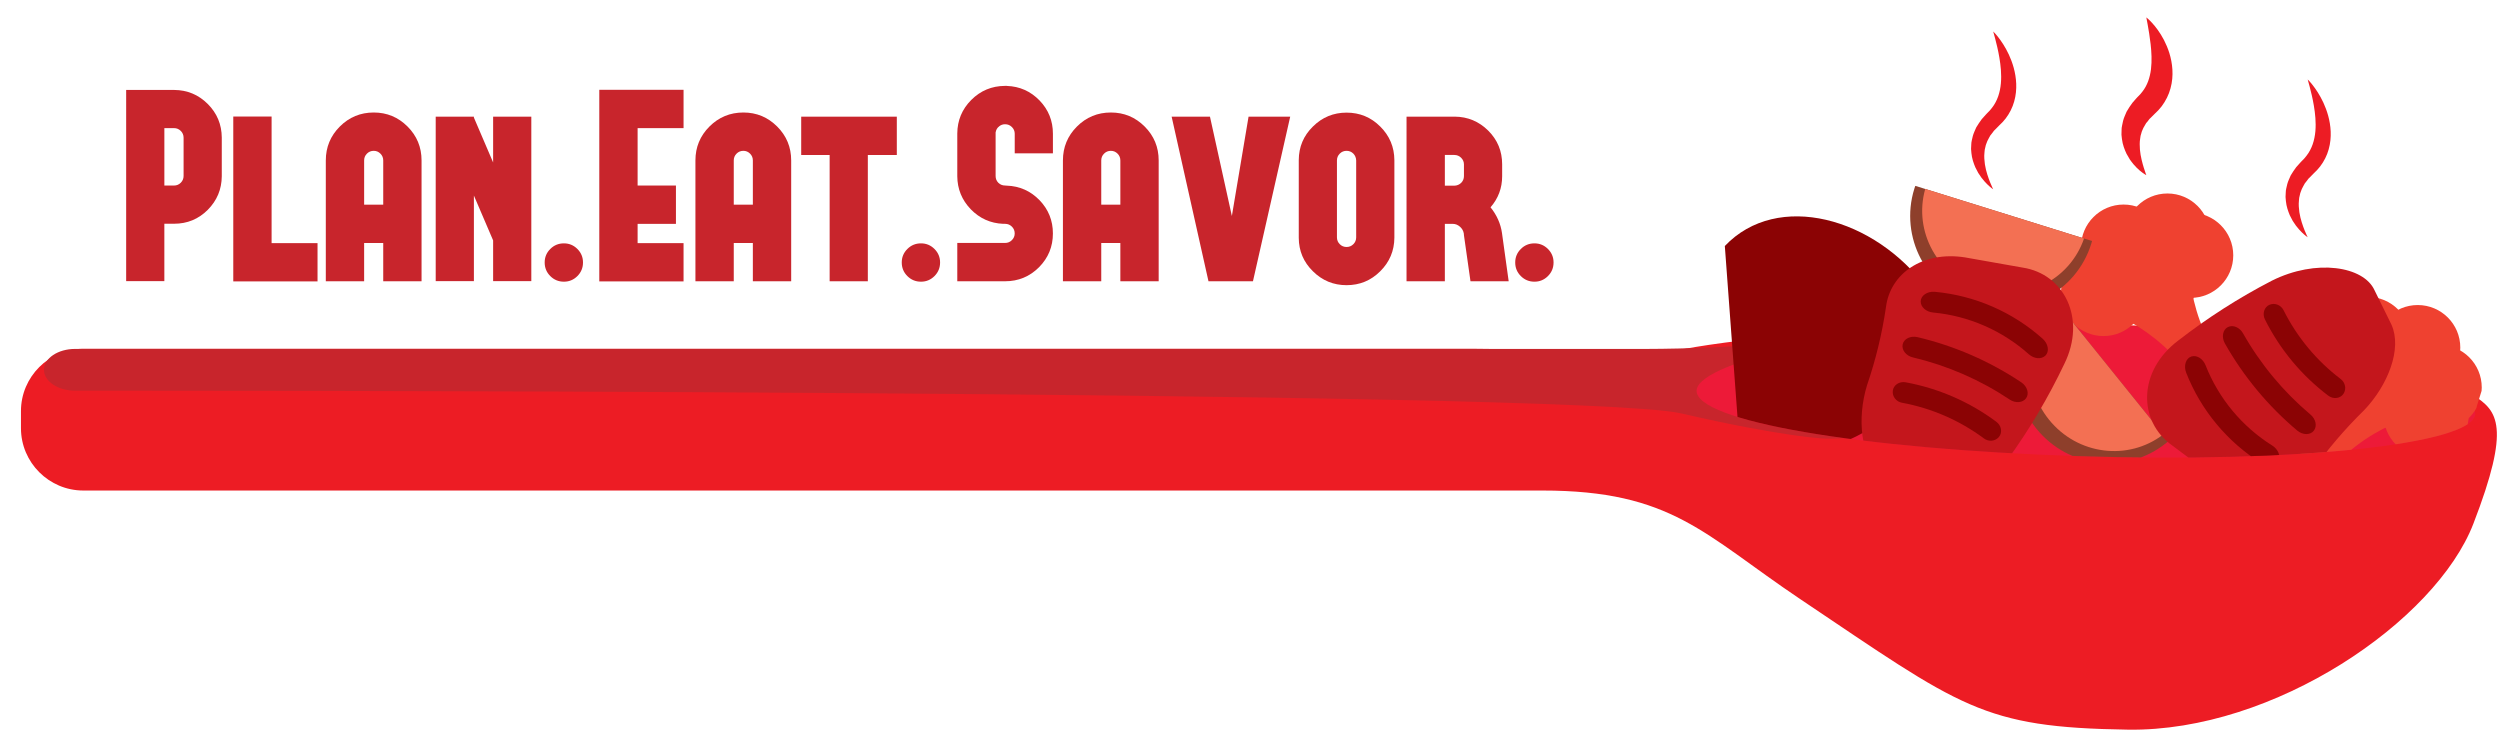 <?xml version="1.0" encoding="utf-8"?>
<!-- Generator: Adobe Illustrator 16.0.3, SVG Export Plug-In . SVG Version: 6.00 Build 0)  -->
<!DOCTYPE svg PUBLIC "-//W3C//DTD SVG 1.1//EN" "http://www.w3.org/Graphics/SVG/1.1/DTD/svg11.dtd">
<svg version="1.1" id="Layer_1" xmlns="http://www.w3.org/2000/svg" xmlns:xlink="http://www.w3.org/1999/xlink" x="0px" y="0px"
	 width="361.08px" height="105.391px" viewBox="180.366 52.644 361.08 105.391"
	 enable-background="new 180.366 52.644 361.08 105.391" xml:space="preserve">
<g id="Layer_1_1_">
	<g>
		<path fill="#C8252C" d="M212.398,78.093c-0.013,1.89-0.688,3.51-2.025,4.86c-1.337,1.337-2.958,2.006-4.861,2.006h-1.408v8.294
			h-5.516V65.635h6.924c1.903,0.012,3.523,0.688,4.861,2.025c1.337,1.337,2.012,2.958,2.025,4.86V78.093z M206.882,72.538
			c0-0.386-0.135-0.714-0.405-0.984s-0.598-0.405-0.983-0.405h-1.389v8.293h1.389c0.385,0,0.713-0.135,0.983-0.406
			s0.405-0.597,0.405-0.983V72.538z"/>
		<path fill="#C8252C" d="M226.228,87.756v5.535h-12.17v-23.82h5.535v18.284L226.228,87.756L226.228,87.756z"/>
		<path fill="#C8252C" d="M234.347,68.893c1.903,0,3.53,0.676,4.88,2.025c1.35,1.35,2.025,2.983,2.025,4.899v17.454h-5.536v-5.534
			h-2.758v5.534h-5.535V75.818c0-1.916,0.675-3.549,2.025-4.899C230.798,69.569,232.432,68.893,234.347,68.893z M235.717,82.201
			v-6.384c0-0.385-0.135-0.714-0.405-0.984s-0.592-0.405-0.965-0.405c-0.385,0-0.713,0.135-0.983,0.405s-0.405,0.598-0.405,0.984
			v6.384H235.717z"/>
		<path fill="#C8252C" d="M257.105,69.491v23.761h-5.516v-5.883l-2.777-6.48v12.364h-5.516V69.491h5.516v0.135l2.777,6.481v-6.615
			L257.105,69.491L257.105,69.491z"/>
		<path fill="#C8252C" d="M264.57,90.552c0,0.771-0.27,1.427-0.81,1.967s-1.189,0.81-1.948,0.81c-0.771,0-1.427-0.27-1.967-0.81
			s-0.81-1.196-0.81-1.967c0-0.76,0.27-1.408,0.81-1.948s1.196-0.81,1.967-0.81c0.759,0,1.408,0.27,1.948,0.81
			S264.57,89.794,264.57,90.552z"/>
		<path fill="#C8252C" d="M272.458,71.15v8.293h5.536v5.535h-5.536v2.778h6.635v5.535h-12.17V65.615h12.17v5.535L272.458,71.15
			L272.458,71.15z"/>
		<path fill="#C8252C" d="M287.734,68.893c1.903,0,3.529,0.676,4.879,2.025c1.35,1.35,2.025,2.983,2.025,4.899v17.454h-5.536v-5.534
			h-2.758v5.534h-5.536V75.818c0-1.916,0.675-3.549,2.025-4.899C284.184,69.569,285.818,68.893,287.734,68.893z M289.103,82.201
			v-6.384c0-0.385-0.135-0.714-0.405-0.984s-0.592-0.405-0.964-0.405c-0.386,0-0.714,0.135-0.984,0.405s-0.405,0.598-0.405,0.984
			v6.384H289.103z"/>
		<path fill="#C8252C" d="M309.895,75.027h-4.186v18.245h-5.516V75.027h-4.108v-5.535h13.81V75.027z"/>
		<path fill="#C8252C" d="M316.144,90.552c0,0.771-0.27,1.427-0.81,1.967s-1.189,0.81-1.948,0.81c-0.771,0-1.427-0.27-1.968-0.81
			s-0.81-1.196-0.81-1.967c0-0.76,0.27-1.408,0.81-1.948s1.196-0.81,1.968-0.81c0.758,0,1.408,0.27,1.948,0.81
			S316.144,89.794,316.144,90.552z"/>
		<path fill="#C8252C" d="M325.787,65.055c1.852,0.064,3.427,0.765,4.726,2.102c1.285,1.337,1.928,2.938,1.928,4.802v2.835h-5.516
			v-2.835c0-0.373-0.135-0.694-0.405-0.964s-0.598-0.406-0.983-0.406c-0.334,0-0.624,0.103-0.868,0.308
			c-0.038,0.026-0.071,0.058-0.096,0.097h-0.02c-0.026,0.026-0.052,0.058-0.077,0.096h-0.02c-0.026,0.039-0.045,0.071-0.058,0.096
			v0.019h-0.02c-0.026,0.039-0.045,0.071-0.058,0.097c0.012-0.013,0.012-0.007,0,0.019c-0.026,0.039-0.045,0.071-0.058,0.096
			l-0.02,0.058l-0.02,0.077l-0.02,0.077l-0.02,0.058c0,0.013-0.006,0.039-0.02,0.077v0.057c0,0.052,0,0.096,0,0.136v6.114
			c0,0.386,0.135,0.714,0.405,0.984c0.27,0.257,0.591,0.385,0.964,0.385l0.251,0.019c1.852,0.065,3.426,0.765,4.726,2.103
			c1.285,1.338,1.928,2.938,1.928,4.802c0,1.903-0.668,3.53-2.006,4.88c-1.35,1.35-2.983,2.025-4.899,2.025h-6.905v-5.535h6.905
			c0.385,0,0.713-0.135,0.983-0.406s0.405-0.592,0.405-0.964c0-0.386-0.135-0.714-0.405-0.984s-0.598-0.406-0.983-0.406h-0.27
			c-1.839-0.077-3.401-0.778-4.687-2.102c-1.286-1.337-1.936-2.931-1.948-4.783v-6.153c0.013-1.903,0.688-3.523,2.025-4.86
			c1.337-1.337,2.958-2.012,4.86-2.025h0.272V65.055z"/>
		<path fill="#C8252C" d="M340.812,68.893c1.903,0,3.529,0.676,4.879,2.025c1.35,1.35,2.025,2.983,2.025,4.899v17.454h-5.535v-5.534
			h-2.759v5.534h-5.535V75.818c0-1.916,0.675-3.549,2.025-4.899C337.262,69.569,338.896,68.893,340.812,68.893z M342.181,82.201
			v-6.384c0-0.385-0.136-0.714-0.406-0.984s-0.591-0.405-0.964-0.405c-0.385,0-0.713,0.135-0.983,0.405s-0.406,0.598-0.406,0.984
			v6.384H342.181z"/>
		<path fill="#C8252C" d="M366.714,69.491l-5.381,23.781h-6.422l-5.323-23.781h5.536l3.164,14.349l2.411-14.349H366.714z"/>
		<path fill="#C8252C" d="M381.759,86.965c-0.013,1.903-0.695,3.523-2.045,4.861c-1.338,1.337-2.958,2.006-4.86,2.006
			c-1.891,0-3.511-0.668-4.86-2.006c-1.351-1.324-2.032-2.932-2.045-4.822V75.759c0.012-1.904,0.694-3.517,2.045-4.842
			c1.35-1.337,2.969-2.006,4.86-2.006c1.902,0,3.522,0.668,4.86,2.006c1.35,1.338,2.031,2.958,2.045,4.861V86.965z M376.242,75.818
			c-0.013-0.385-0.148-0.714-0.406-0.984c-0.27-0.27-0.597-0.405-0.983-0.405s-0.714,0.135-0.983,0.405
			c-0.271,0.27-0.406,0.598-0.406,0.984v11.11c0,0.385,0.136,0.713,0.406,0.983c0.27,0.27,0.597,0.406,0.983,0.406
			s0.714-0.135,0.983-0.406c0.271-0.27,0.406-0.598,0.406-0.983V75.818z"/>
		<path fill="#C8252C" d="M398.269,93.272h-5.517l-0.945-6.654l-0.019-0.251c-0.065-0.386-0.251-0.713-0.56-0.983
			s-0.649-0.406-1.022-0.406h-1.157v8.293h-5.534V69.49h6.943c1.89,0.012,3.511,0.688,4.86,2.025
			c1.338,1.337,2.007,2.958,2.007,4.86v1.718c0,1.71-0.56,3.208-1.678,4.493c0.912,1.132,1.466,2.379,1.658,3.741l0.02,0.155
			L398.269,93.272z M390.418,79.463c0.386-0.012,0.714-0.147,0.984-0.405c0.27-0.27,0.405-0.598,0.405-0.984v-1.678
			c0-0.373-0.136-0.694-0.405-0.964c-0.271-0.27-0.598-0.406-0.984-0.406h-1.369v4.436L390.418,79.463L390.418,79.463z"/>
		<path fill="#C8252C" d="M404.749,90.552c0,0.771-0.271,1.427-0.811,1.967s-1.189,0.81-1.948,0.81c-0.771,0-1.427-0.27-1.968-0.81
			s-0.811-1.196-0.811-1.967c0-0.76,0.271-1.408,0.811-1.948s1.196-0.81,1.968-0.81c0.759,0,1.407,0.27,1.948,0.81
			S404.749,89.794,404.749,90.552z"/>
	</g>
	<g>
		<path fill="#ED1C24" d="M192.392,103.02h200.631l29.109,0.32c0,0,16.631-3.838,57.252-3.838s54.695,7.996,58.214,10.236
			c3.519,2.238,5.438,4.477,0,18.552c-5.438,14.074-28.777,30.06-49.887,29.74c-21.11-0.321-23.999-3.193-47.349-18.865
			c-13.932-9.353-18.519-15.673-37.246-15.673c-18.729,0-210.723,0-210.723,0c-4.95,0-9-4.051-9-9v-2.472
			C183.392,107.07,187.441,103.02,192.392,103.02z"/>
		<path fill="#C8252C" d="M458.746,109.884c-0.788,2.345-3.409,4.705-5.825,5.244l-0.147,0.033c-2.416,0.539-6.416,0.912-8.89,0.829
			c0,0-5.752-0.195-20.752-3.646c-15-3.451-231.917-3.271-231.917-3.271c-2.475,0.003-4.5-1.354-4.5-3.015
			c0-1.661,2.025-3.019,4.5-3.019h227.067c2.475,0,6.523-0.092,8.995-0.205c0,0,24.885-1.134,30.036-2.576
			C462.465,98.816,458.746,109.884,458.746,109.884z"/>
		<path fill="#ED1A38" d="M425.408,109.051c-0.144,4.396,23.379,8.438,54.982,9.469c31.604,1.031,57.34-1.697,57.483-6.094
			c0.143-4.395-23.043-11.863-54.646-12.893C451.623,98.502,425.552,104.655,425.408,109.051z"/>
		<g>
			<g>
				<g>
					<defs>
						<path id="SVGID_1_" d="M425.408,109.051c-0.144,4.396,23.379,8.438,54.982,9.469c31.604,1.031,57.34-1.697,57.483-6.094
							c0.143-4.395,24.374-49.444-55.351-48.944C402.798,63.982,425.552,104.655,425.408,109.051z"/>
					</defs>
					<clipPath id="SVGID_2_">
						<use xlink:href="#SVGID_1_"  overflow="visible"/>
					</clipPath>
					<g clip-path="url(#SVGID_2_)">
						<path fill="#8B0304" d="M431.399,113.975c6.598,6.947,18.823,3.607,25.42-5.395c0.639-4.733,1.277-9.467,1.914-14.2
							c-7.591-10.356-21.656-14.198-29.247-6.205C430.124,96.775,430.762,105.375,431.399,113.975z"/>
						<g>
							<circle fill="#EF4130" cx="493.416" cy="86.738" r="6.149"/>
							<circle fill="#EF4130" cx="496.771" cy="89.52" r="6.149"/>
							<circle fill="#EF4130" cx="487.08" cy="88.336" r="6.149"/>
							<circle fill="#EF4130" cx="491.672" cy="92.954" r="6.149"/>
							<circle fill="#EF4130" cx="484.178" cy="95.035" r="6.149"/>
							<path fill="#EF4130" d="M496.657,89.3c0,0-1.188,8.805,6.086,17.844l-4.127,2.778c-5.64-10.137-14.245-12.349-14.245-12.349
								L496.657,89.3z"/>
						</g>
						<g>
							<circle fill="#EF4130" cx="532.662" cy="108.604" r="6.148"/>
							<circle fill="#EF4130" cx="530.784" cy="112.537" r="6.149"/>
							<circle fill="#EF4130" cx="529.563" cy="102.85" r="6.149"/>
							<circle fill="#EF4130" cx="526.208" cy="108.431" r="6.149"/>
							<circle fill="#EF4130" cx="522.359" cy="101.672" r="6.149"/>
							<path fill="#EF4130" d="M530.97,112.372c0,0-8.829,1-15.819,10.261l-3.701-3.323c8.452-7.946,8.496-16.831,8.496-16.831
								L530.97,112.372z"/>
						</g>
						<g>
							<path fill="#8E3F2B" d="M476.436,95.793c0.112-0.09,0.228-0.175,0.342-0.26l16.781,20.817
								c-0.109,0.094-0.217,0.188-0.328,0.278c-5.715,4.607-14.108,3.678-18.746-2.074
								C469.847,108.798,470.721,100.4,476.436,95.793z"/>
							<path fill="#F37053" d="M477.719,96.699l15.078,18.707c-5.068,3.869-12.386,2.946-16.486-2.142
								C472.211,108.178,472.861,100.83,477.719,96.699z"/>
						</g>
						<g>
							<path fill="#8E3F2B" d="M456.859,79.895c0.043-0.136,0.093-0.272,0.139-0.406l25.525,7.962
								c-0.038,0.137-0.073,0.277-0.116,0.414c-2.187,7.008-9.678,10.905-16.732,8.705C458.62,94.369,454.674,86.904,456.859,79.895
								z"/>
							<path fill="#F37053" d="M458.43,79.935l22.938,7.155c-2.059,6.035-8.654,9.34-14.892,7.393
								C460.239,92.537,456.692,86.071,458.43,79.935z"/>
						</g>
						<g>
							<path fill="#C4161C" d="M500.879,122.051c5.008,3.565,10.673,2.783,13.413-1.32c2.212-3.146,4.723-6.095,7.501-8.813
								c3.48-3.629,5.552-8.917,3.972-12.391c-0.814-1.654-1.628-3.307-2.442-4.961c-1.558-3.457-8.416-4.586-14.831-1.38
								c-4.746,2.456-9.277,5.351-13.531,8.653c-5.796,4.368-5.858,11.599-0.864,15.14
								C496.356,118.669,498.617,120.359,500.879,122.051z"/>
							<path fill="#8B0304" d="M516.626,109.78c0.749,0.568,1.757,0.431,2.214-0.26l0,0c0.457-0.691,0.263-1.627-0.401-2.132
								c-3.479-2.638-6.303-6.039-8.257-9.943c-0.375-0.745-1.26-1.109-2.022-0.785l0,0c-0.763,0.322-1.082,1.288-0.661,2.128
								C509.657,103.103,512.781,106.865,516.626,109.78z"/>
							<path fill="#8B0304" d="M512.152,114.825c0.815,0.687,1.909,0.677,2.41,0.018l0,0c0.502-0.66,0.273-1.68-0.479-2.313
								c-3.926-3.304-7.229-7.282-9.756-11.748c-0.484-0.855-1.445-1.268-2.186-0.896l0,0c-0.74,0.372-0.95,1.446-0.426,2.373
								C504.419,107.036,507.953,111.292,512.152,114.825z"/>
							<path fill="#8B0304" d="M506.966,119.544c0.958,0.602,2.087,0.426,2.462-0.313l0,0c0.376-0.739-0.034-1.705-0.867-2.229
								c-4.372-2.739-7.752-6.81-9.643-11.61c-0.362-0.915-1.236-1.496-2.031-1.262l0,0c-0.793,0.234-1.175,1.309-0.76,2.362
								C498.251,111.887,502.052,116.464,506.966,119.544z"/>
						</g>
						<g>
							<path fill="#C4161C" d="M464.14,89.814c-6.076-0.928-10.782,2.32-11.384,7.218c-0.558,3.804-1.471,7.57-2.729,11.246
								c-1.474,4.807-0.941,10.462,2.032,12.853c1.472,1.11,2.943,2.22,4.415,3.33c2.947,2.386,9.579,0.306,13.863-5.445
								c3.134-4.33,5.874-8.954,8.186-13.818c3.209-6.511,0.01-12.995-6.045-13.909C469.7,90.797,466.92,90.305,464.14,89.814z"/>
							<path fill="#8B0304" d="M455.604,107.86c-0.924-0.171-1.763,0.406-1.859,1.228l0,0c-0.098,0.823,0.497,1.572,1.317,1.723
								c4.294,0.789,8.348,2.555,11.851,5.161c0.67,0.496,1.622,0.423,2.159-0.21l0,0c0.534-0.631,0.385-1.637-0.368-2.198
								C464.832,110.684,460.35,108.732,455.604,107.86z"/>
							<path fill="#8B0304" d="M457.327,101.341c-1.037-0.246-2.011,0.256-2.161,1.07l0,0c-0.15,0.815,0.513,1.623,1.47,1.85
								c4.991,1.182,9.733,3.245,14,6.096c0.818,0.546,1.861,0.481,2.354-0.185l0,0c0.493-0.663,0.197-1.719-0.688-2.31
								C467.738,104.813,462.667,102.605,457.327,101.341z"/>
							<path fill="#8B0304" d="M459.833,94.792c-1.126-0.106-2.054,0.561-2.057,1.388l0,0c-0.003,0.83,0.8,1.506,1.779,1.6
								c5.136,0.479,9.987,2.59,13.837,6.026c0.736,0.654,1.777,0.779,2.383,0.211l0,0c0.604-0.565,0.459-1.698-0.386-2.45
								C471.062,97.705,465.608,95.33,459.833,94.792z"/>
						</g>
					</g>
				</g>
			</g>
		</g>
	</g>
	<g>
		<path fill="#ED1C24" d="M468.249,57.195c0,0,0.301,0.275,0.734,0.834c0.436,0.557,1.012,1.396,1.534,2.516
			c0.513,1.118,0.985,2.53,1.055,4.177c0.032,0.819-0.043,1.698-0.291,2.568c-0.239,0.873-0.667,1.725-1.23,2.463l-0.449,0.529
			l-0.488,0.482l-0.015,0.015l-0.009,0.007c-0.016,0.017,0.116-0.115,0.058-0.057l-0.025,0.026l-0.052,0.053l-0.101,0.105
			l-0.205,0.207l-0.41,0.41c-0.195,0.252-0.336,0.467-0.53,0.689c-0.132,0.271-0.306,0.526-0.424,0.797
			c-0.09,0.279-0.236,0.544-0.277,0.832c-0.033,0.143-0.066,0.283-0.099,0.423c-0.021,0.143-0.022,0.287-0.041,0.429
			c-0.066,0.57-0.004,1.139,0.064,1.673c0.042,0.267,0.104,0.521,0.153,0.771c0.068,0.246,0.134,0.479,0.195,0.699
			c0.143,0.438,0.277,0.827,0.408,1.142c0.135,0.312,0.237,0.568,0.319,0.735c0.081,0.17,0.125,0.26,0.125,0.26
			s-0.348-0.215-0.856-0.716c-0.252-0.251-0.551-0.572-0.854-0.977c-0.153-0.202-0.292-0.433-0.453-0.673
			c-0.139-0.251-0.283-0.52-0.422-0.811c-0.246-0.592-0.49-1.272-0.562-2.049c-0.021-0.193-0.046-0.39-0.051-0.591
			c0.01-0.203,0.02-0.408,0.029-0.616c-0.007-0.423,0.14-0.832,0.227-1.263c0.113-0.423,0.319-0.818,0.492-1.236
			c0.241-0.393,0.514-0.824,0.787-1.18l0.386-0.433l0.194-0.217l0.1-0.107l0.05-0.054l0.11-0.112l0.338-0.347l0.303-0.37
			c0.395-0.5,0.688-1.063,0.901-1.663c0.209-0.602,0.335-1.239,0.392-1.885c0.114-1.293-0.03-2.588-0.218-3.702
			c-0.186-1.119-0.43-2.063-0.602-2.73C468.364,57.584,468.249,57.195,468.249,57.195z"/>
	</g>
	<g>
		<path fill="#ED1C24" d="M490.365,55.158c0,0,0.334,0.254,0.826,0.788c0.488,0.535,1.135,1.352,1.719,2.474
			c0.576,1.119,1.114,2.554,1.22,4.271c0.052,0.854-0.014,1.781-0.271,2.705c-0.243,0.927-0.699,1.836-1.296,2.624l-0.478,0.561
			l-0.52,0.509l-0.016,0.016l-0.008,0.008c-0.023,0.022,0.164-0.163,0.082-0.082l-0.025,0.026l-0.052,0.052l-0.102,0.104
			l-0.207,0.205l-0.415,0.406c-0.115,0.125-0.15,0.209-0.234,0.312c-0.077,0.094-0.158,0.187-0.244,0.279
			c-0.123,0.242-0.291,0.469-0.41,0.71c-0.09,0.249-0.238,0.484-0.287,0.746c-0.038,0.129-0.074,0.258-0.113,0.385
			c-0.027,0.131-0.031,0.265-0.059,0.397c-0.094,0.529-0.067,1.076-0.035,1.598c0.023,0.262,0.07,0.514,0.099,0.762
			c0.051,0.248,0.099,0.483,0.145,0.705c0.106,0.446,0.22,0.843,0.321,1.173c0.107,0.327,0.189,0.597,0.258,0.774
			c0.066,0.182,0.102,0.278,0.102,0.278s-0.377-0.187-0.941-0.658c-0.281-0.236-0.602-0.549-0.94-0.947
			c-0.17-0.198-0.324-0.428-0.504-0.668c-0.157-0.251-0.319-0.523-0.476-0.819c-0.281-0.604-0.562-1.306-0.661-2.124
			c-0.028-0.204-0.059-0.412-0.069-0.625c0.006-0.215,0.012-0.434,0.016-0.654l0.014-0.336c0.009-0.112,0.039-0.222,0.059-0.333
			c0.048-0.225,0.096-0.451,0.144-0.68c0.112-0.453,0.324-0.876,0.507-1.323c0.251-0.428,0.549-0.902,0.838-1.278l0.382-0.438
			l0.192-0.219l0.099-0.107l0.05-0.054l0.134-0.137l0.308-0.319l0.275-0.338c0.36-0.452,0.626-0.958,0.834-1.503
			c0.201-0.548,0.337-1.138,0.413-1.749c0.149-1.223,0.071-2.495-0.052-3.607c-0.125-1.116-0.298-2.083-0.418-2.771
			C490.439,55.558,490.365,55.158,490.365,55.158z"/>
	</g>
	<g>
		<path fill="#ED1C24" d="M513.67,64.122c0,0,0.301,0.275,0.735,0.834c0.435,0.557,1.011,1.396,1.533,2.516
			c0.513,1.118,0.985,2.53,1.055,4.176c0.032,0.819-0.043,1.698-0.291,2.568c-0.239,0.872-0.667,1.724-1.23,2.463l-0.449,0.529
			l-0.488,0.482l-0.015,0.015l-0.008,0.007c-0.017,0.017,0.115-0.115,0.057-0.056l-0.025,0.026l-0.051,0.052l-0.102,0.105
			l-0.205,0.207l-0.41,0.41c-0.195,0.252-0.336,0.467-0.53,0.689c-0.131,0.271-0.306,0.526-0.424,0.797
			c-0.09,0.279-0.236,0.544-0.277,0.832c-0.032,0.143-0.066,0.284-0.099,0.424c-0.021,0.142-0.022,0.286-0.041,0.428
			c-0.066,0.571-0.004,1.14,0.064,1.674c0.043,0.266,0.105,0.521,0.153,0.771c0.068,0.246,0.134,0.479,0.195,0.699
			c0.143,0.438,0.277,0.828,0.408,1.143c0.135,0.312,0.237,0.567,0.319,0.734c0.081,0.17,0.125,0.261,0.125,0.261
			s-0.347-0.215-0.856-0.717c-0.252-0.251-0.551-0.571-0.854-0.977c-0.153-0.202-0.292-0.433-0.453-0.673
			c-0.139-0.251-0.283-0.52-0.422-0.811c-0.246-0.592-0.489-1.272-0.562-2.048c-0.021-0.193-0.046-0.391-0.051-0.592
			c0.01-0.202,0.02-0.408,0.029-0.615c-0.007-0.423,0.14-0.832,0.227-1.263c0.113-0.423,0.319-0.818,0.493-1.235
			c0.24-0.394,0.513-0.825,0.786-1.18l0.386-0.432l0.194-0.217l0.1-0.107l0.05-0.054l0.11-0.112l0.338-0.347l0.303-0.37
			c0.395-0.5,0.688-1.063,0.901-1.663c0.209-0.602,0.335-1.24,0.393-1.886c0.113-1.293-0.031-2.588-0.219-3.702
			c-0.186-1.119-0.43-2.063-0.602-2.73C513.785,64.511,513.67,64.122,513.67,64.122z"/>
	</g>
</g>
<g id="Layer_2" display="none">
	<path display="inline" fill="#C8252C" d="M652.502,14.684c1.923,2.729,3.425,5.745,4.771,8.816c1.348,3.08,2.414,6.278,3.377,9.519
		c1.848,6.499,2.899,13.246,3.264,20.039c0.702,13.602-1.477,27.349-5.883,40.214c-0.54,1.587-1.173,3.251-1.73,4.736
		c-0.545,1.467-1.078,2.993-1.584,4.496c-1.046,3.014-1.96,6.063-2.796,9.127c-1.674,6.134-2.906,12.369-3.618,18.678
		c-0.705,6.307-0.842,12.688-0.256,19.066c0.256,3.197,0.784,6.373,1.481,9.538c0.346,1.583,0.766,3.155,1.26,4.712
		c0.47,1.568,1.03,3.111,1.714,4.626c-2.209-2.513-3.882-5.479-5.332-8.522c-1.448-3.062-2.542-6.282-3.471-9.56
		c-1.776-6.577-2.512-13.438-2.461-20.27c0.048-6.839,0.934-13.65,2.392-20.301c0.729-3.328,1.644-6.606,2.636-9.854
		c0.517-1.626,1.059-3.208,1.641-4.836c0.583-1.6,1.098-3.021,1.612-4.551c4.12-12.029,6.715-24.543,7.345-37.287
		c0.328-6.37,0.151-12.79-0.524-19.212C655.67,27.436,654.477,21.019,652.502,14.684z"/>
	<path display="inline" fill="#C8252C" d="M647.872,0c-1.351,5.339-1.633,10.656-1.296,15.854
		c0.354,5.201,1.453,10.279,3.137,15.188c0.401,1.197,0.908,2.516,1.336,3.89c0.407,1.355,0.786,2.727,1.077,4.118
		c0.586,2.783,0.929,5.639,0.901,8.499c-0.027,2.858-0.395,5.728-1.211,8.456c-0.856,2.7-2.022,5.368-3.944,7.411
		c0.946-2.591,1.378-5.229,1.529-7.852c0.155-2.62,0.038-5.224-0.3-7.788c-0.342-2.567-0.878-5.103-1.582-7.596
		c-0.353-1.248-0.73-2.49-1.166-3.719c-0.401-1.215-0.892-2.43-1.37-3.804c-1.845-5.371-2.711-11.137-2.325-16.814
		c0.198-2.835,0.695-5.645,1.541-8.331C645.082,4.842,646.178,2.219,647.872,0z"/>
	<path display="inline" fill="#C8252C" d="M639.377,34.397c1.694,2.219,2.79,4.842,3.672,7.511c0.849,2.689,1.344,5.499,1.542,8.334
		c0.386,5.678-0.481,11.443-2.325,16.814c-0.479,1.374-0.969,2.588-1.369,3.803c-0.437,1.227-0.814,2.47-1.168,3.717
		c-0.703,2.495-1.239,5.029-1.58,7.596c-0.338,2.566-0.456,5.168-0.301,7.788c0.151,2.623,0.583,5.263,1.529,7.854
		c-1.922-2.043-3.088-4.711-3.944-7.41c-0.816-2.73-1.184-5.598-1.211-8.456c-0.025-2.862,0.315-5.715,0.901-8.499
		c0.291-1.396,0.67-2.763,1.077-4.12c0.428-1.375,0.935-2.691,1.336-3.888c1.684-4.907,2.782-9.988,3.137-15.188
		C641.009,45.054,640.729,39.736,639.377,34.397z"/>
</g>
</svg>
